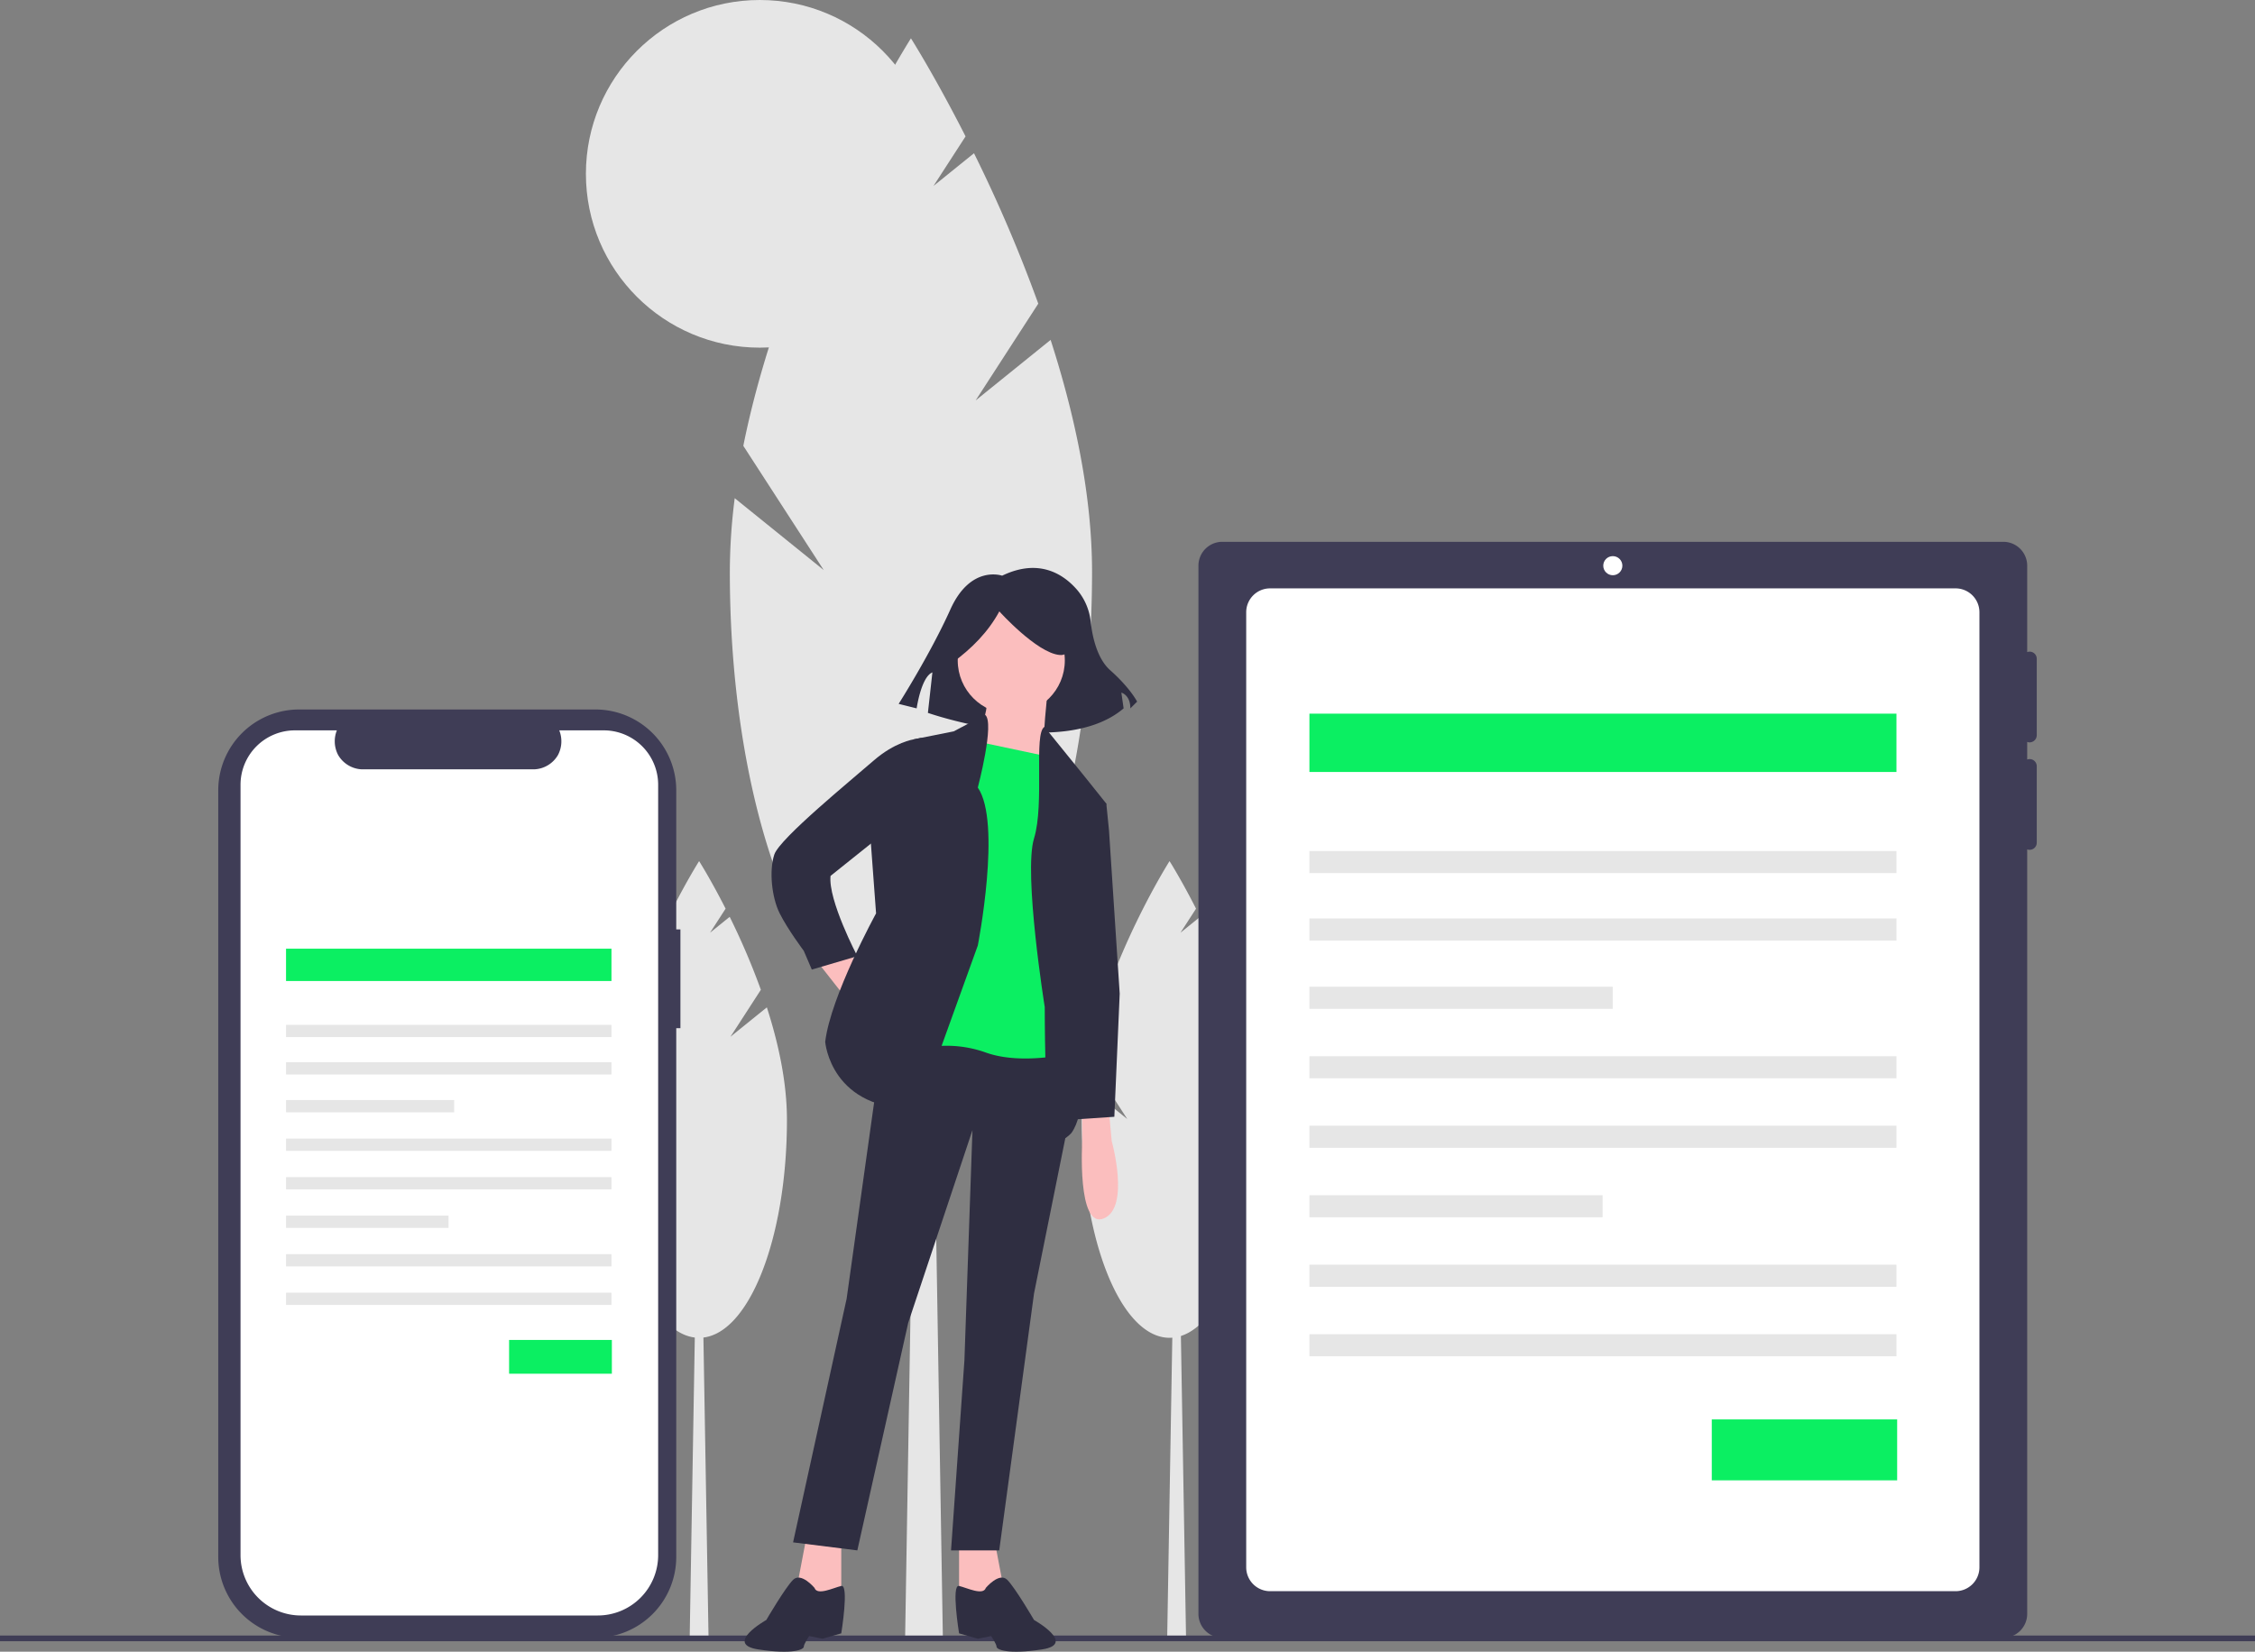<svg xmlns="http://www.w3.org/2000/svg" xmlns:xlink="http://www.w3.org/1999/xlink" width="888" height="650.612" data-name="Layer 1" viewBox="0 0 888 650.612"><rect x="0" y="0" width="888" height="650.612" fill="#808080" stroke="none"/><title>mobile_devices</title><polygon fill="#e6e6e6" points="467.054 645.101 459.629 645.101 462.104 499.91 464.579 499.91 467.054 645.101"/><path fill="#e6e6e6" d="M628.911,533.064l11.965-18.491a277.221,277.221,0,0,0-12.275-28.735l-7.737,6.249,6.126-9.467c-5.838-11.492-10.432-18.733-10.432-18.733s-23.996,37.814-32.013,77.85l15.354,23.728-16.997-13.729a112.157,112.157,0,0,0-.933,14.064c0,47.416,15.486,85.854,34.589,85.854s34.589-38.438,34.589-85.854c0-14.699-3.325-30.078-7.913-44.304Z" transform="translate(-156 -124.694)"/><polygon fill="#e6e6e6" points="279.016 645.101 271.592 645.101 274.067 499.91 276.541 499.91 279.016 645.101"/><path fill="#e6e6e6" d="M443.657,533.064,455.622,514.573a277.221,277.221,0,0,0-12.275-28.735l-7.737,6.249,6.126-9.467c-5.838-11.492-10.432-18.733-10.432-18.733s-23.996,37.814-32.013,77.85l15.354,23.728-16.997-13.729a112.157,112.157,0,0,0-.933,14.064c0,47.416,15.486,85.854,34.589,85.854s34.589-38.438,34.589-85.854c0-14.699-3.325-30.078-7.913-44.304Z" transform="translate(-156 -124.694)"/><polygon fill="#e6e6e6" points="371.285 644.652 356.436 644.652 361.386 346.022 366.336 346.022 371.285 644.652"/><path fill="#e6e6e6" d="M540.194,282.432l24.67-38.127a571.604,571.604,0,0,0-25.31-59.249l-15.953,12.885,12.631-19.521c-12.038-23.696-21.51-38.626-21.51-38.626s-49.477,77.968-66.007,160.519l31.658,48.926-35.047-28.307a231.256,231.256,0,0,0-1.923,28.998c0,97.767,31.93,177.023,71.319,177.023s71.319-79.256,71.319-177.023c0-30.309-6.857-62.019-16.316-91.351Z" transform="translate(-156 -124.694)"/><circle cx="299.195" cy="68.471" r="68.471" fill="#e6e6e6"/><rect width="888" height="2.241" y="644.24" fill="#3f3d56"/><path fill="#3f3d56" d="M955.232,417.116a2.822,2.822,0,0,0,2.822-2.822V384.198a2.794,2.794,0,0,0-3.762-2.649v-34.031a9.405,9.405,0,0,0-9.405-9.405H637.341a9.405,9.405,0,0,0-9.405,9.405V760.401a9.405,9.405,0,0,0,9.405,9.405H944.887a9.405,9.405,0,0,0,9.405-9.405V459.266a2.794,2.794,0,0,0,3.762-2.649V426.521a2.794,2.794,0,0,0-3.762-2.649v-6.929A2.795,2.795,0,0,0,955.232,417.116Z" transform="translate(-156 -124.694)"/><path fill="#fff" d="M926.077,356.453a9.405,9.405,0,0,1,9.405,9.405v376.203a9.405,9.405,0,0,1-9.405,9.405H656.151a9.405,9.405,0,0,1-9.405-9.405V365.858a9.405,9.405,0,0,1,9.405-9.405H926.077" transform="translate(-156 -124.694)"/><circle cx="635.114" cy="222.824" r="3.762" fill="#fff"/><rect width="231.169" height="22.973" x="515.639" y="281.11" fill="#0bef62"/><rect width="231.169" height="8.701" x="515.639" y="335.224" fill="#e6e6e6"/><rect width="231.169" height="8.701" x="515.639" y="361.782" fill="#e6e6e6"/><rect width="119.445" height="8.701" x="515.639" y="388.677" fill="#e6e6e6"/><rect width="231.169" height="8.701" x="515.639" y="416.049" fill="#e6e6e6"/><rect width="231.169" height="8.701" x="515.639" y="443.421" fill="#e6e6e6"/><rect width="115.445" height="8.701" x="515.639" y="470.793" fill="#e6e6e6"/><rect width="231.169" height="8.701" x="515.639" y="498.165" fill="#e6e6e6"/><rect width="231.169" height="8.701" x="515.639" y="525.537" fill="#e6e6e6"/><rect width="73" height="24" x="674.084" y="559.11" fill="#0bef62"/><path fill="#3f3d56" d="M423.946,490.776h-1.645V436.001a31.839,31.839,0,0,0-31.839-31.839H273.785a31.839,31.839,0,0,0-31.839,31.839V737.967a31.839,31.839,0,0,0,31.839,31.839H390.462a31.839,31.839,0,0,0,31.839-31.839V529.698h1.645Z" transform="translate(-156 -124.694)"/><path fill="#fff" d="M415.175,433.817V737.257a23.778,23.778,0,0,1-23.778,23.778H274.495A23.778,23.778,0,0,1,250.717,737.257V433.817a21.432,21.432,0,0,1,21.432-21.432h16.505a11.603,11.603,0,0,0,.506,9.711,11.342,11.342,0,0,0,9.278,5.638h68.013a11.341,11.341,0,0,0,9.278-5.639,11.604,11.604,0,0,0,.505-9.71h17.508A21.432,21.432,0,0,1,415.175,433.817Z" transform="translate(-156 -124.694)"/><path fill="#2f2e41" d="M550.632,351.458s-12.402-4.429-20.375,13.288-20.375,37.206-20.375,37.206L516.969,403.724s1.772-12.402,6.201-14.174l-1.772,15.946s53.152,18.603,77.07-1.772l-.886-6.201s3.543.886,3.543,6.201l2.658-2.658s-2.658-5.315-10.63-12.402c-5.233-4.652-7.031-13.501-7.649-19.034a23.033,23.033,0,0,0-5.303-12.543C574.903,350.947,565.249,344.42,550.632,351.458Z" transform="translate(-156 -124.694)"/><polygon fill="#fbbebe" points="321.794 378.753 333.391 393.513 340.772 385.078 334.446 374.535 321.794 378.753"/><polygon fill="#fbbebe" points="317.577 605.429 313.36 627.569 323.903 632.841 331.283 627.569 331.283 605.429 317.577 605.429"/><polygon fill="#fbbebe" points="391.378 605.429 395.596 627.569 385.053 632.841 377.672 627.569 377.672 605.429 391.378 605.429"/><polygon fill="#2f2e41" points="348.152 406.165 333.391 511.595 312.305 607.538 337.609 610.701 357.641 521.084 382.944 445.174 379.781 535.845 374.51 610.701 393.487 610.701 407.193 509.487 422.349 434.236 421.953 406.165 348.152 406.165"/><path fill="#2f2e41" d="M476.74,750.155s-5.272-6.326-8.434-3.163-10.543,15.815-10.543,15.815-16.869,9.489-3.163,11.597,17.923,0,17.923-1.054,2.109-4.217,2.109-4.217l5.272,1.054,7.38-2.109s3.163-19.426,0-18.675S477.794,753.318,476.74,750.155Z" transform="translate(-156 -124.694)"/><path fill="#2f2e41" d="M544.216,750.155s5.272-6.326,8.434-3.163,10.543,15.815,10.543,15.815,16.869,9.489,3.163,11.597-17.923,0-17.923-1.054-2.109-4.217-2.109-4.217l-5.272,1.054-7.38-2.109s-3.163-19.426,0-18.675S543.161,753.318,544.216,750.155Z" transform="translate(-156 -124.694)"/><circle cx="398.231" cy="260.143" r="21.086" fill="#fbbebe"/><path fill="#fbbebe" d="M568.465,398.016s-2.109,17.923-1.054,22.14,3.163,10.543,3.163,10.543l-33.738-6.326s9.489-20.032,7.38-23.195S568.465,398.016,568.465,398.016Z" transform="translate(-156 -124.694)"/><path fill="#0bef62" d="M571.628,423.319l-34.792-7.38L516.803,538.239a45.676,45.676,0,0,1,27.412,1.054c14.76,5.272,34.792,0,34.792,0l-4.217-114.92Z" transform="translate(-156 -124.694)"/><path fill="#2f2e41" d="M543.922,406.253,531.564,412.776l-15.815,3.163-16.869,40.064,2.109,28.466s-17.923,32.684-20.032,50.607c0,0,2.109,27.412,36.901,26.358l23.195-64.313s9.489-48.498,0-62.204C541.053,434.916,547.845,409.218,543.922,406.253Z" transform="translate(-156 -124.694)"/><path fill="#2f2e41" d="M522.075,415.939l-3.414-.582-2.912.582s-7.38,1.054-15.815,8.434-36.901,30.575-39.009,36.901-1.054,16.869,2.109,23.195,9.489,14.76,9.489,14.76l3.163,7.38,17.923-5.272s-11.597-22.14-10.543-31.629L504.152,452.84Z" transform="translate(-156 -124.694)"/><path fill="#2f2e41" d="M567.297,411.019,583.225,430.699l8.434,10.543L581.116,477.089l-5.272,30.575s12.652,48.498,2.109,63.259c0,0-6.326,7.38-8.434-1.054s-2.109-48.498-2.109-48.498-8.434-52.715-4.217-66.421S562.967,413.48,567.297,411.019Z" transform="translate(-156 -124.694)"/><path fill="#fbbebe" d="M582.171,563.542V574.085s-2.109,34.792,8.434,30.575,3.163-30.575,3.163-30.575l-1.054-11.597Z" transform="translate(-156 -124.694)"/><path fill="#2f2e41" d="M530.726,385.961c8.019-5.803,14.51-12.488,18.804-20.439,0,0,14.716,16.351,23.709,17.169s.818-19.621.818-19.621l-16.351-4.088-15.534,1.635-12.263,8.176Z" transform="translate(-156 -124.694)"/><polygon fill="#2f2e41" points="427.225 313.385 435.659 316.548 436.714 327.091 440.931 391.404 438.822 439.903 423.008 440.957 417.736 387.187 415.628 328.146 427.225 313.385"/><rect width="128.154" height="12.736" x="112.639" y="373.689" fill="#0bef62"/><rect width="128.154" height="4.824" x="112.639" y="403.688" fill="#e6e6e6"/><rect width="128.154" height="4.824" x="112.639" y="418.411" fill="#e6e6e6"/><rect width="66.217" height="4.824" x="112.639" y="433.321" fill="#e6e6e6"/><rect width="128.154" height="4.824" x="112.639" y="448.495" fill="#e6e6e6"/><rect width="128.154" height="4.824" x="112.639" y="463.67" fill="#e6e6e6"/><rect width="64" height="4.824" x="112.639" y="478.844" fill="#e6e6e6"/><rect width="128.154" height="4.824" x="112.639" y="494.018" fill="#e6e6e6"/><rect width="128.154" height="4.824" x="112.639" y="509.193" fill="#e6e6e6"/><rect width="40.469" height="13.305" x="200.477" y="527.805" fill="#0bef62"/></svg>